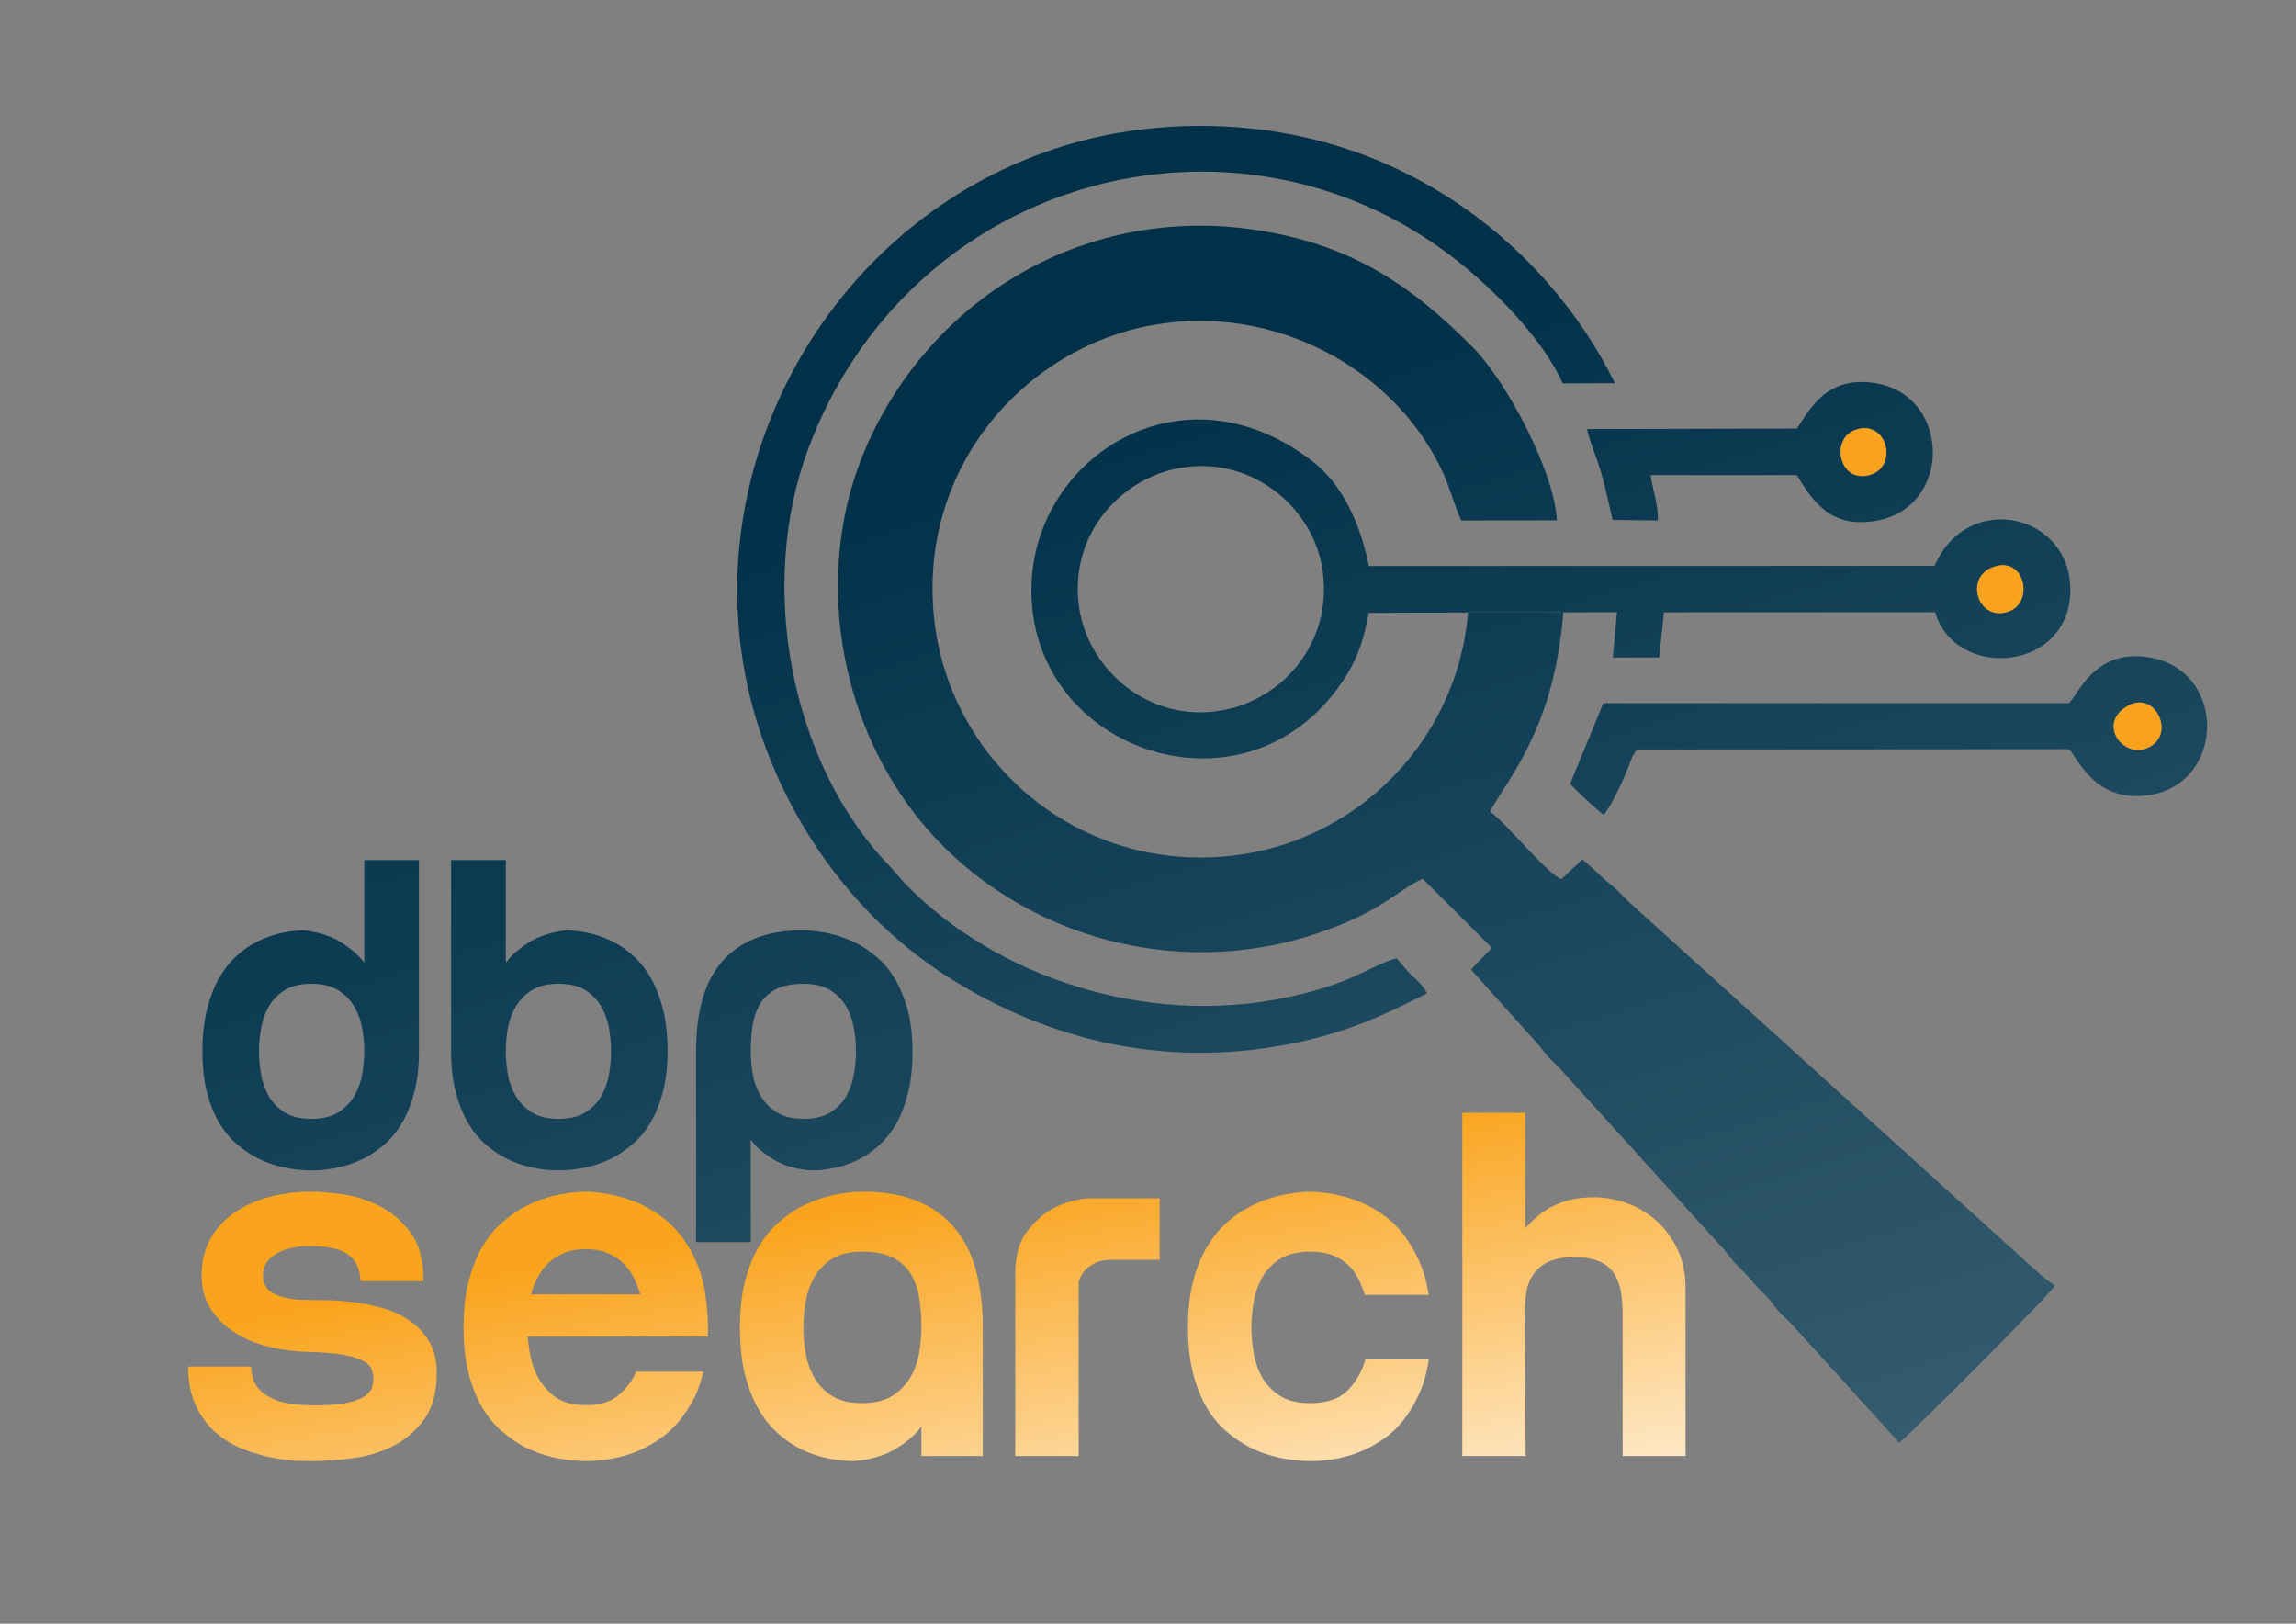 <?xml version="1.0" encoding="UTF-8"?>
<!DOCTYPE svg PUBLIC "-//W3C//DTD SVG 1.1//EN" "http://www.w3.org/Graphics/SVG/1.1/DTD/svg11.dtd">
<!-- Creator: CorelDRAW -->
<svg xmlns="http://www.w3.org/2000/svg" xml:space="preserve" width="297mm" height="210mm" version="1.1" style="shape-rendering:geometricPrecision; text-rendering:geometricPrecision; image-rendering:optimizeQuality; fill-rule:evenodd; clip-rule:evenodd"
viewBox="0 0 29700 21000"
 xmlns:xlink="http://www.w3.org/1999/xlink"
 xmlns:xodm="http://www.corel.com/coreldraw/odm/2003">
 <rect x="0" y="0" width="29700" height="21000" fill="#808080" stroke="none"/>
 <defs>
  <style type="text/css">
   <![CDATA[
    .fil1 {fill:#F9A21D}
    .fil2 {fill:url(#id0)}
    .fil5 {fill:url(#id1)}
    .fil4 {fill:url(#id2)}
    .fil3 {fill:url(#id3)}
    .fil0 {fill:url(#id4)}
    .fil7 {fill:url(#id5);fill-rule:nonzero}
    .fil6 {fill:url(#id6);fill-rule:nonzero}
   ]]>
  </style>
  <linearGradient id="id0" gradientUnits="userSpaceOnUse" x1="5851.3" y1="7672.85" x2="18383.91" y2="48008.38">
   <stop offset="0" style="stop-opacity:1; stop-color:#003149"/>
   <stop offset="0.922" style="stop-opacity:1; stop-color:#7F98A4"/>
   <stop offset="1" style="stop-opacity:1; stop-color:white"/>
  </linearGradient>
  <linearGradient id="id1" gradientUnits="userSpaceOnUse" xlink:href="#id0" x1="5851.38" y1="7672.79" x2="18383.79" y2="48008.08">
  </linearGradient>
  <linearGradient id="id2" gradientUnits="userSpaceOnUse" xlink:href="#id0" x1="5851.3" y1="7672.85" x2="18383.93" y2="48008.41">
  </linearGradient>
  <linearGradient id="id3" gradientUnits="userSpaceOnUse" xlink:href="#id0" x1="5851.3" y1="7672.85" x2="18383.9" y2="48008.38">
  </linearGradient>
  <linearGradient id="id4" gradientUnits="userSpaceOnUse" xlink:href="#id0" x1="5851.27" y1="7672.85" x2="18383.93" y2="48008.47">
  </linearGradient>
  <linearGradient id="id5" gradientUnits="userSpaceOnUse" x1="10701.86" y1="15726.81" x2="11884.52" y2="22335.83">
   <stop offset="0" style="stop-opacity:1; stop-color:#FAA41D"/>
   <stop offset="1" style="stop-opacity:1; stop-color:white"/>
  </linearGradient>
  <linearGradient id="id6" gradientUnits="userSpaceOnUse" xlink:href="#id0" x1="6008.6" y1="7672.85" x2="18541.19" y2="48008.37">
  </linearGradient>
 </defs>
 <g id="Warstwa_x0020_1">
  <g id="_105553223506176">
   <path class="fil0" d="M27541.72 9119.88c347.06,-179.72 612.41,394.55 233.32,555.37 -322.68,136.89 -659.05,-334.93 -233.32,-555.37zm-784.57 -25.41l-6017.52 0.32 -428.23 1040.11c36.72,56.63 364.11,355.88 434.36,403.42 88.44,-101.3 256.56,-454.36 316.79,-611.29 43.23,-112.65 46.71,-151.97 114.8,-233.55l5579.8 -3.87c87.96,26.19 292.82,707.41 1042.54,594.19 985.83,-148.88 1014.31,-1612.13 3.44,-1781.75 -729.79,-122.47 -933.37,521.38 -1045.98,592.42z"/>
   <path class="fil1" d="M27541.72 9119.88c-425.73,220.44 -89.36,692.26 233.32,555.37 379.09,-160.82 113.74,-735.09 -233.32,-555.37z"/>
   <path class="fil2" d="M20222.71 7920.03l-1232.91 1.88c-143.15,1743.68 -1594.49,3150.32 -3423.04,3168.43 -1860.59,18.43 -3327.15,-1399.77 -3488.34,-3140.4 -179.78,-1941.47 1200.33,-3454.69 2829.77,-3745.74 1585.35,-283.17 3152.23,571.77 3766.29,1928.24 85.36,188.55 145.49,432.53 228.79,598.73l1235.86 -1.48c-25.65,-602.02 -634.28,-1779.26 -1087.81,-2237.97 -812.56,-821.84 -1602.17,-1347.58 -2853.08,-1524.63 -2105.8,-298.05 -4070.93,816.25 -4953.33,2722.97 -680.59,1470.63 -484.16,3273.91 425.09,4611.69 1153.18,1696.68 3412.73,2468.95 5461.88,1737.99 761.55,-271.67 914.49,-504.24 1270.98,-674.75l896.21 894.54 -270.55 280.12 840.22 937.68c67.87,69.12 102.08,131.02 168.43,203.09 71.73,77.9 116.85,104.13 182.98,185.45l2081.61 2296.1c66.12,75.5 95.35,130.39 168.95,201.7 157.59,152.66 204.28,228.37 359.06,380.23 68.16,66.88 105.67,126.72 168,202.76 65.34,79.71 112.49,107.99 183.41,184.83l1387.21 1528.42c165.08,-131.62 1950.52,-1918.58 2013.63,-2032.88 -70.9,-44.44 -123.23,-88.95 -191.93,-144.8l-5338.35 -4834.99c-78.23,-74.56 -105.3,-115.35 -187.59,-181.68 -144.34,-116.35 -250.03,-233.28 -395.84,-350.21l-271.45 256.04c-200.36,-84.58 -689.17,-704.63 -920.67,-874.1 62.94,-156.97 372.34,-521.9 618.62,-1121.34 182.77,-444.88 285.62,-935.53 327.9,-1455.92z"/>
   <path class="fil3" d="M18459.89 12846.78c-63.09,-106.9 -92.72,-137.1 -196.24,-230.43 -81.05,-73.08 -123.4,-146.62 -198.91,-222.49 -373.53,106.72 -575.97,337.93 -1477.67,517.4 -1782.1,354.7 -3691.57,-272.97 -4860.42,-1463.65 -91.11,-92.81 -144.71,-168.9 -233.01,-261.17 -1270.62,-1327.72 -1702.17,-3616.3 -1035.41,-5390.33 1325.7,-3527.23 5520.64,-4636.25 8338.19,-2465.84 502.97,387.44 1154.21,1036.89 1417.61,1627.96l675.75 -2.71c-873.93,-1779.44 -2882.23,-3473.86 -5723.07,-3317.6 -3915.27,215.36 -6500.06,4153.24 -5359.24,7749.83 417.69,1316.82 1280.55,2496.11 2438.24,3236.98 1368.04,875.48 2932.98,1205.27 4562.91,851.34 668.08,-145.08 1104.11,-352.56 1651.27,-629.29z"/>
   <path class="fil4" d="M15280.59 6048.83c937.65,-153.19 1723.55,538.8 1830.28,1342.6 124.7,939.17 -535.24,1666.16 -1315.49,1798.23 -947.9,160.45 -1721.74,-540.48 -1836.68,-1333.9 -136.25,-940.51 541.79,-1679.49 1321.89,-1806.93zm10533.27 1274.77c381.15,-107.28 487.8,454.98 186.44,578.01 -413.39,168.76 -616,-457.1 -186.44,-578.01zm-6824.06 598.31l1232.91 -1.88 693.66 -2.92 -53.19 586.73 599.56 -1.36 61.08 -583.51 3507.83 -1.59c260.35,884.98 1739.68,775.43 1749.49,-280.53 9.22,-992.7 -1330.85,-1303.93 -1756.29,-318.07l-7317.66 1.69c-108.19,-528.16 -327.85,-1046.72 -738.77,-1361.86 -1672,-1282.27 -3583.02,-57.96 -3625.89,1617.33 -55.64,2174.19 2857.24,3138.2 4080.99,1148.11 153.06,-248.9 225.05,-485.33 281.39,-797.79l1284.89 -4.35z"/>
   <path class="fil5" d="M24004.13 5557.87c403.66,-135.82 548.46,459.76 204.15,577.86 -414.06,142.02 -545.09,-463.14 -204.15,-577.86zm-761.32 -15.34l-2712.88 6.77c26.89,147.65 129.36,385.56 178.47,551.36 63.08,212.99 98.67,403.09 150.85,623.78l583.68 6.76c14.89,-170.38 -66.57,-405.93 -91.6,-586.74l1891.48 1.06c213,344.22 436.01,685.49 1012.46,592.13 999.89,-161.95 982.12,-1601.12 30.54,-1776.97 -659.96,-121.97 -874.02,340.16 -1043,581.85z"/>
   <path class="fil1" d="M25813.86 7323.6c-429.56,120.91 -226.95,746.77 186.44,578.01 301.36,-123.03 194.71,-685.29 -186.44,-578.01z"/>
   <path class="fil1" d="M24004.13 5557.87c-340.94,114.72 -209.91,719.88 204.15,577.86 344.31,-118.1 199.51,-713.68 -204.15,-577.86z"/>
   <path class="fil6" d="M4711.63 12524.45l0 -1400.85 707.45 0 0 2467.6c0,203.19 -19.81,380.99 -59.45,533.38 -39.63,152.4 -92.15,284.27 -157.54,395.64 -65.39,111.36 -139.71,203.2 -222.94,275.48 -83.22,72.29 -168.43,131.88 -255.63,178.77 -206.09,105.5 -437.95,160.21 -695.56,164.11 -265.55,-3.9 -501.36,-58.61 -707.45,-164.11 -87.2,-46.89 -173.4,-106.48 -258.61,-178.77 -85.22,-72.28 -160.52,-163.14 -225.91,-272.55 -65.4,-109.41 -117.91,-240.32 -157.54,-392.71 -39.64,-152.39 -59.46,-330.18 -59.46,-533.37 0,-203.2 18.83,-380.99 56.48,-533.39 37.65,-152.39 87.2,-284.26 148.63,-395.63 61.44,-111.37 130.78,-204.17 208.08,-278.41 77.27,-74.25 157.54,-134.81 240.77,-181.7 190.23,-109.41 408.21,-168.02 653.94,-175.84 122.87,11.73 241.76,41.03 356.69,87.92 99.09,42.98 200.16,108.43 303.2,196.35 103.05,87.92 188.26,213.94 255.64,378.06l-130.79 -169.98zm-683.67 1945.95c146.63,0 264.55,-29.31 353.72,-87.92 89.18,-58.61 158.54,-131.88 208.08,-219.8 49.53,-87.92 82.23,-182.68 98.09,-284.27 15.85,-101.6 23.78,-195.38 23.78,-281.34 0,-85.97 -7.93,-179.75 -23.78,-281.35 -15.86,-101.59 -48.56,-196.35 -98.09,-284.27 -49.54,-87.92 -118.9,-161.18 -208.08,-219.79 -89.17,-58.62 -207.09,-87.92 -353.72,-87.92 -146.64,0 -264.55,29.3 -353.73,87.92 -89.18,58.61 -157.54,131.87 -205.1,219.79 -47.56,87.92 -79.27,182.68 -95.13,284.27 -15.84,101.6 -23.77,195.38 -23.77,281.35 0,85.96 7.93,179.74 23.77,281.34 15.86,101.59 47.57,196.35 95.13,284.27 47.56,87.92 115.92,161.19 205.1,219.8 89.18,58.61 207.09,87.92 353.73,87.92zm2383.94 -1775.97c67.37,-164.12 152.57,-290.14 255.62,-378.06 103.05,-87.92 204.11,-153.37 303.2,-196.35 114.94,-46.89 233.84,-76.19 356.7,-87.92 245.73,7.82 463.7,66.43 653.95,175.84 83.23,46.89 163.48,107.45 240.76,181.7 77.3,74.24 146.65,167.04 208.09,278.41 61.43,111.37 110.96,243.24 148.61,395.63 37.66,152.4 56.48,330.19 56.48,533.39 0,203.19 -20.81,380.98 -62.42,533.37 -41.62,152.39 -95.12,283.3 -160.51,392.71 -65.39,109.41 -140.7,200.27 -225.91,272.55 -85.21,72.29 -171.41,131.88 -258.62,178.77 -206.09,105.5 -439.91,160.21 -701.5,164.11 -261.58,-3.9 -493.42,-58.61 -695.56,-164.11 -87.19,-46.89 -172.41,-106.48 -255.63,-178.77 -83.24,-72.28 -157.54,-164.12 -222.94,-275.48 -65.39,-111.37 -117.91,-243.24 -157.55,-395.64 -39.62,-152.39 -59.44,-330.19 -59.44,-533.38l0 -2467.6 707.45 0 0 1400.85 -130.78 169.98zm814.45 1775.97c146.65,0 264.56,-29.31 353.73,-87.92 89.18,-58.61 157.55,-131.88 205.11,-219.8 47.55,-87.92 79.26,-182.68 95.11,-284.27 15.85,-101.6 23.78,-195.38 23.78,-281.34 0,-85.97 -7.93,-179.75 -23.78,-281.35 -15.85,-101.59 -47.56,-196.35 -95.11,-284.27 -47.56,-87.92 -115.93,-161.18 -205.11,-219.79 -89.17,-58.62 -207.08,-87.92 -353.73,-87.92 -146.64,0 -264.55,29.3 -353.72,87.92 -89.18,58.61 -158.53,131.87 -208.07,219.79 -49.54,87.92 -82.24,182.68 -98.09,284.27 -15.86,101.6 -23.79,195.38 -23.79,281.35 0,85.96 7.93,179.74 23.79,281.34 15.85,101.59 48.55,196.35 98.09,284.27 49.54,87.92 118.89,161.19 208.07,219.8 89.17,58.61 207.08,87.92 353.72,87.92zm3168.68 -1746.66c-154.57,0 -277.43,25.39 -368.59,76.19 -91.16,50.8 -159.52,118.21 -205.11,202.22 -45.57,84.01 -75.3,177.78 -89.17,281.34 -13.87,103.55 -20.8,208.07 -20.8,313.58 0,85.96 7.92,179.74 23.78,281.34 15.85,101.59 48.55,196.35 98.09,284.27 49.54,87.92 118.9,161.19 208.08,219.8 89.17,58.61 207.08,87.92 353.72,87.92 146.65,0 264.55,-29.31 353.73,-87.92 89.17,-58.61 157.53,-131.88 205.09,-219.8 47.56,-87.92 79.28,-182.68 95.13,-284.27 15.85,-101.6 23.77,-195.38 23.77,-281.34 0,-85.97 -7.92,-179.75 -23.77,-281.35 -15.85,-101.59 -47.57,-196.35 -95.13,-284.27 -47.56,-87.92 -115.92,-161.18 -205.09,-219.79 -89.18,-58.62 -207.08,-87.92 -353.73,-87.92zm-1391.12 879.19c0,-246.18 25.75,-465.97 77.28,-659.4 51.52,-193.42 133.77,-357.54 246.71,-492.35 112.96,-134.81 256.64,-238.36 431.02,-310.64 174.39,-72.3 386.42,-108.44 636.11,-108.44 261.58,7.82 495.41,66.43 701.5,175.84 87.2,46.89 173.4,107.45 258.61,181.7 85.21,74.24 160.51,167.04 225.91,278.41 65.4,111.37 118.9,243.24 160.51,395.63 41.62,152.4 62.43,330.19 62.43,533.39 0,203.19 -18.83,380.98 -56.48,533.37 -37.65,152.39 -87.19,283.3 -148.62,392.71 -61.44,109.41 -130.79,200.27 -208.08,272.55 -77.28,72.29 -157.54,131.88 -240.77,178.77 -190.24,105.5 -408.22,160.21 -653.95,164.11 -122.86,-7.81 -241.75,-33.2 -356.69,-76.19 -99.09,-39.08 -200.16,-101.59 -303.2,-187.56 -103.05,-85.96 -188.26,-211.01 -255.64,-375.12l130.8 169.97 0 1394.99 -707.45 0 0 -2461.74z"/>
   <path class="fil7" d="M3975.33 16812.8c62.25,0 147.85,1.1 256.78,3.29 108.95,2.19 225.67,10.96 350.16,26.3 124.51,15.35 250.12,41.65 376.85,78.91 126.72,37.27 241.22,90.97 343.5,161.11 102.26,70.15 185.64,160.01 250.11,269.61 64.47,109.6 96.71,245.5 96.71,407.71 0,254.27 -56.69,457.03 -170.08,608.27 -113.38,151.25 -252.34,266.33 -416.86,345.24 -164.52,78.91 -341.27,129.32 -530.25,151.24 -188.98,21.92 -356.83,32.88 -503.56,32.88 -26.68,0 -84.49,-1.09 -173.42,-3.29 -88.93,-2.19 -192.32,-14.25 -310.14,-36.17 -117.83,-21.91 -242.34,-56.99 -373.51,-105.21 -131.17,-48.23 -251.23,-117.27 -360.17,-207.14 -108.94,-89.87 -198.99,-206.04 -270.12,-348.53 -71.15,-142.47 -106.72,-316.73 -106.72,-522.78l813.72 0c0,39.46 6.66,86.58 20.01,141.38 13.33,54.8 44.45,108.51 93.37,161.11 48.91,52.61 122.28,97.54 220.1,134.81 97.82,37.27 231.22,58.09 400.19,62.48 208.99,4.37 370.17,-4.39 483.55,-26.32 113.39,-21.91 196.76,-51.5 250.12,-88.77 53.36,-37.26 85.6,-75.62 96.72,-115.08 11.11,-39.45 16.67,-76.71 16.67,-111.78 0,-39.46 -6.67,-78.91 -20,-118.37 -13.35,-39.46 -47.8,-75.62 -103.39,-108.5 -55.58,-32.89 -142.29,-60.28 -260.12,-82.2 -117.84,-21.92 -281.24,-35.07 -490.23,-39.46 -160.07,-4.38 -320.15,-26.3 -480.22,-65.76 -160.08,-39.45 -304.59,-99.73 -433.54,-180.83 -128.94,-81.11 -233.44,-183.03 -313.48,-305.78 -80.03,-122.75 -120.05,-267.42 -120.05,-434.01 0,-184.12 40.02,-345.24 120.05,-483.33 80.04,-138.09 185.65,-250.98 316.81,-338.66 131.18,-87.68 281.24,-153.44 450.21,-197.28 168.97,-43.83 346.84,-65.75 533.59,-65.75 97.82,0 228.99,10.95 393.51,32.88 164.52,21.91 325.71,72.33 483.56,151.25 157.86,78.9 293.47,195.07 406.86,348.51 113.38,153.45 167.85,361.68 163.41,624.72l-813.72 0c0,-140.29 -47.8,-250.98 -143.4,-332.09 -95.6,-81.1 -265.68,-121.66 -510.23,-121.66 -182.31,0 -329.05,33.98 -440.21,101.93 -111.16,67.95 -166.74,161.11 -166.74,279.48 0,113.98 53.36,195.09 160.07,243.31 106.72,48.22 244.56,72.33 413.53,72.33zm5149.06 -72.33c8.9,65.75 16.67,133.7 23.35,203.85 6.67,70.14 10,144.67 10,223.58l0 118.37 -2334.42 0c8.9,74.52 20.01,150.14 33.35,226.87 13.34,76.71 35.57,152.34 66.7,226.87 48.92,113.97 124.5,214.81 226.77,302.48 102.27,87.68 244.56,131.53 426.87,131.53 182.3,0 324.59,-43.85 426.86,-131.53 102.27,-87.67 177.87,-188.51 226.78,-302.48l867.06 0c-35.56,153.43 -85.58,287.14 -150.07,401.12 -64.47,113.99 -135.62,212.62 -213.43,295.92 -77.8,83.29 -161.19,152.34 -250.11,207.13 -88.93,54.8 -175.65,99.74 -260.13,134.81 -204.53,78.91 -420.19,118.37 -646.96,118.37 -297.92,-4.39 -562.49,-65.76 -793.71,-184.12 -97.82,-52.61 -194.53,-119.47 -290.13,-200.57 -95.6,-81.1 -180.09,-183.03 -253.45,-305.78 -73.36,-122.75 -132.29,-269.61 -176.75,-440.58 -44.46,-170.98 -66.7,-370.44 -66.7,-598.41 0,-227.96 22.24,-427.43 66.7,-598.4 44.46,-170.98 103.39,-318.94 176.75,-443.88 73.36,-124.94 157.85,-229.06 253.45,-312.35 95.6,-83.3 192.31,-151.25 290.13,-203.85 231.22,-122.75 495.79,-188.51 793.71,-197.28 244.56,8.77 473.55,59.18 686.98,151.24 88.93,39.46 178.98,90.97 270.13,154.53 91.15,63.57 175.64,142.49 253.45,236.74 77.81,94.25 146.73,206.04 206.76,335.37 60.04,129.32 103.38,279.48 130.06,450.45zm-840.39 0c-22.23,-70.15 -50.02,-140.28 -83.37,-210.43 -33.35,-70.14 -78.93,-133.71 -136.73,-190.7 -57.81,-56.99 -126.73,-101.93 -206.77,-134.81 -80.03,-32.87 -173.4,-49.32 -280.12,-49.32 -106.72,0 -200.09,16.45 -280.13,49.32 -80.04,32.88 -148.96,77.82 -206.76,134.81 -57.81,56.99 -104.5,120.56 -140.07,190.7 -35.57,70.15 -62.25,140.28 -80.04,210.43l1413.99 0zm4428.74 2091.13l-793.71 0 0 -460.31 146.74 -190.7c-75.6,184.12 -171.2,324.41 -286.81,420.85 -115.6,96.45 -228.99,166.6 -340.16,210.43 -128.93,48.23 -262.34,76.72 -400.18,85.49 -275.68,-4.39 -520.24,-65.76 -733.67,-184.12 -93.38,-52.61 -183.43,-119.47 -270.13,-200.57 -86.71,-81.1 -164.52,-183.03 -233.44,-305.78 -68.92,-122.75 -124.5,-269.61 -166.75,-440.58 -42.24,-170.98 -63.36,-370.44 -63.36,-598.41 0,-227.96 22.23,-427.43 66.7,-598.4 44.46,-170.98 103.38,-318.94 176.75,-443.88 73.36,-124.94 157.85,-229.06 253.45,-312.35 95.6,-83.3 192.31,-151.25 290.14,-203.85 231.21,-122.75 495.78,-188.51 793.69,-197.28 280.15,0 518.03,40.55 713.67,121.65 195.65,81.11 356.84,197.28 483.56,348.52 126.73,151.25 218.99,335.37 276.8,552.38 57.81,217 86.71,463.6 86.71,739.78l0 1657.13zm-1560.74 -2643.51c-164.52,0 -296.8,32.89 -396.85,98.64 -100.04,65.76 -176.74,147.96 -230.1,246.6 -53.37,98.64 -88.93,204.94 -106.72,318.93 -17.78,113.98 -26.68,219.2 -26.68,315.64 0,96.45 8.9,201.66 26.68,315.64 17.79,113.98 53.35,220.3 106.72,318.93 53.36,98.64 130.06,180.84 230.1,246.6 100.05,65.76 232.33,98.63 396.85,98.63 164.53,0 296.81,-32.87 396.87,-98.63 100.04,-65.76 177.85,-147.96 233.44,-246.6 55.58,-98.63 92.25,-204.95 110.04,-318.93 17.79,-113.98 26.68,-219.19 26.68,-315.64 0,-118.37 -7.78,-235.63 -23.35,-351.81 -15.55,-116.17 -48.91,-221.39 -100.04,-315.65 -51.14,-94.25 -127.83,-169.87 -230.11,-226.86 -102.27,-56.99 -240.11,-85.49 -413.53,-85.49zm1980.92 282.76c0,-227.96 48.92,-406.6 146.74,-535.93 97.83,-129.32 204.54,-226.87 320.15,-292.63 137.84,-78.91 293.47,-127.13 466.89,-144.67l933.76 0 0 795.68 -626.96 0c-88.93,0 -161.18,15.35 -216.76,46.04 -55.58,30.69 -98.94,63.56 -130.07,98.64 -35.57,43.83 -60.02,92.06 -73.37,144.67l0 2248.95 -820.38 0 0 -2360.75zm5349.17 276.2l-827.06 0c-22.23,-70.15 -50.02,-139.19 -83.36,-207.14 -33.36,-67.95 -77.83,-128.24 -133.4,-180.85 -55.59,-52.6 -123.39,-94.25 -203.43,-124.93 -80.04,-30.69 -175.64,-46.04 -286.8,-46.04 -164.53,0 -296.8,32.89 -396.85,98.64 -100.05,65.76 -176.76,147.96 -230.11,246.6 -53.36,98.64 -88.93,204.94 -106.72,318.93 -17.78,113.98 -26.68,219.2 -26.68,315.64 0,96.45 8.9,201.66 26.68,315.64 17.79,113.98 53.36,220.3 106.72,318.93 53.35,98.64 130.06,180.84 230.11,246.6 100.05,65.76 232.32,98.63 396.85,98.63 217.88,0 381.28,-56.98 490.23,-170.97 108.93,-113.98 183.42,-245.5 223.44,-394.55l820.38 0c-26.68,175.36 -70.04,327.7 -130.06,457.03 -60.03,129.32 -127.84,241.11 -203.43,335.36 -75.59,94.26 -157.85,172.08 -246.79,233.45 -88.92,61.38 -177.85,111.79 -266.78,151.24 -208.99,92.07 -437.99,138.1 -686.99,138.1 -297.92,-4.39 -562.49,-65.76 -793.7,-184.12 -97.83,-52.61 -194.54,-119.47 -290.14,-200.57 -95.6,-81.1 -180.09,-183.03 -253.45,-305.78 -73.36,-122.75 -132.29,-269.61 -176.75,-440.58 -44.46,-170.98 -66.7,-370.44 -66.7,-598.41 0,-227.96 22.24,-427.43 66.7,-598.4 44.46,-170.98 104.5,-318.94 180.09,-443.88 75.58,-124.94 160.07,-229.06 253.45,-312.35 93.37,-83.3 191.2,-151.25 293.46,-203.85 231.23,-122.75 495.79,-188.51 793.71,-197.28 244.56,8.77 471.33,59.18 680.32,151.24 88.93,39.46 177.86,90.97 266.78,154.53 88.94,63.57 171.2,143.58 246.79,240.03 75.59,96.44 143.4,209.33 203.43,338.65 60.02,129.33 103.38,279.48 130.06,450.46zm1247.24 -2354.18l0 1492.73c40.02,-43.83 86.71,-89.87 140.07,-138.1 53.36,-48.22 115.6,-92.06 186.74,-131.51 71.15,-39.46 153.42,-71.24 246.79,-95.35 93.37,-24.12 200.09,-36.17 320.15,-36.17 133.39,0 270.13,24.11 410.19,72.34 140.06,48.22 266.79,121.65 380.18,220.29 113.38,98.64 206.76,221.38 280.13,368.25 73.36,146.86 110.05,318.93 110.05,516.21l0 2170.04 -813.71 0 0 -1814.94c0,-105.22 -6.67,-202.76 -20.01,-292.63 -13.34,-89.87 -41.13,-169.88 -83.38,-240.02 -42.24,-70.15 -104.48,-124.95 -186.75,-164.4 -82.25,-39.46 -192.32,-59.18 -330.16,-59.18 -142.28,0 -255.66,19.72 -340.16,59.18 -84.48,39.45 -150.06,94.25 -196.74,164.4 -46.7,70.14 -76.71,150.15 -90.05,240.02 -13.34,89.87 -20.02,187.41 -20.02,292.63l13.35 1814.94 -820.39 0 0 -4438.73 813.72 0z"/>
  </g>
 </g>
</svg>
